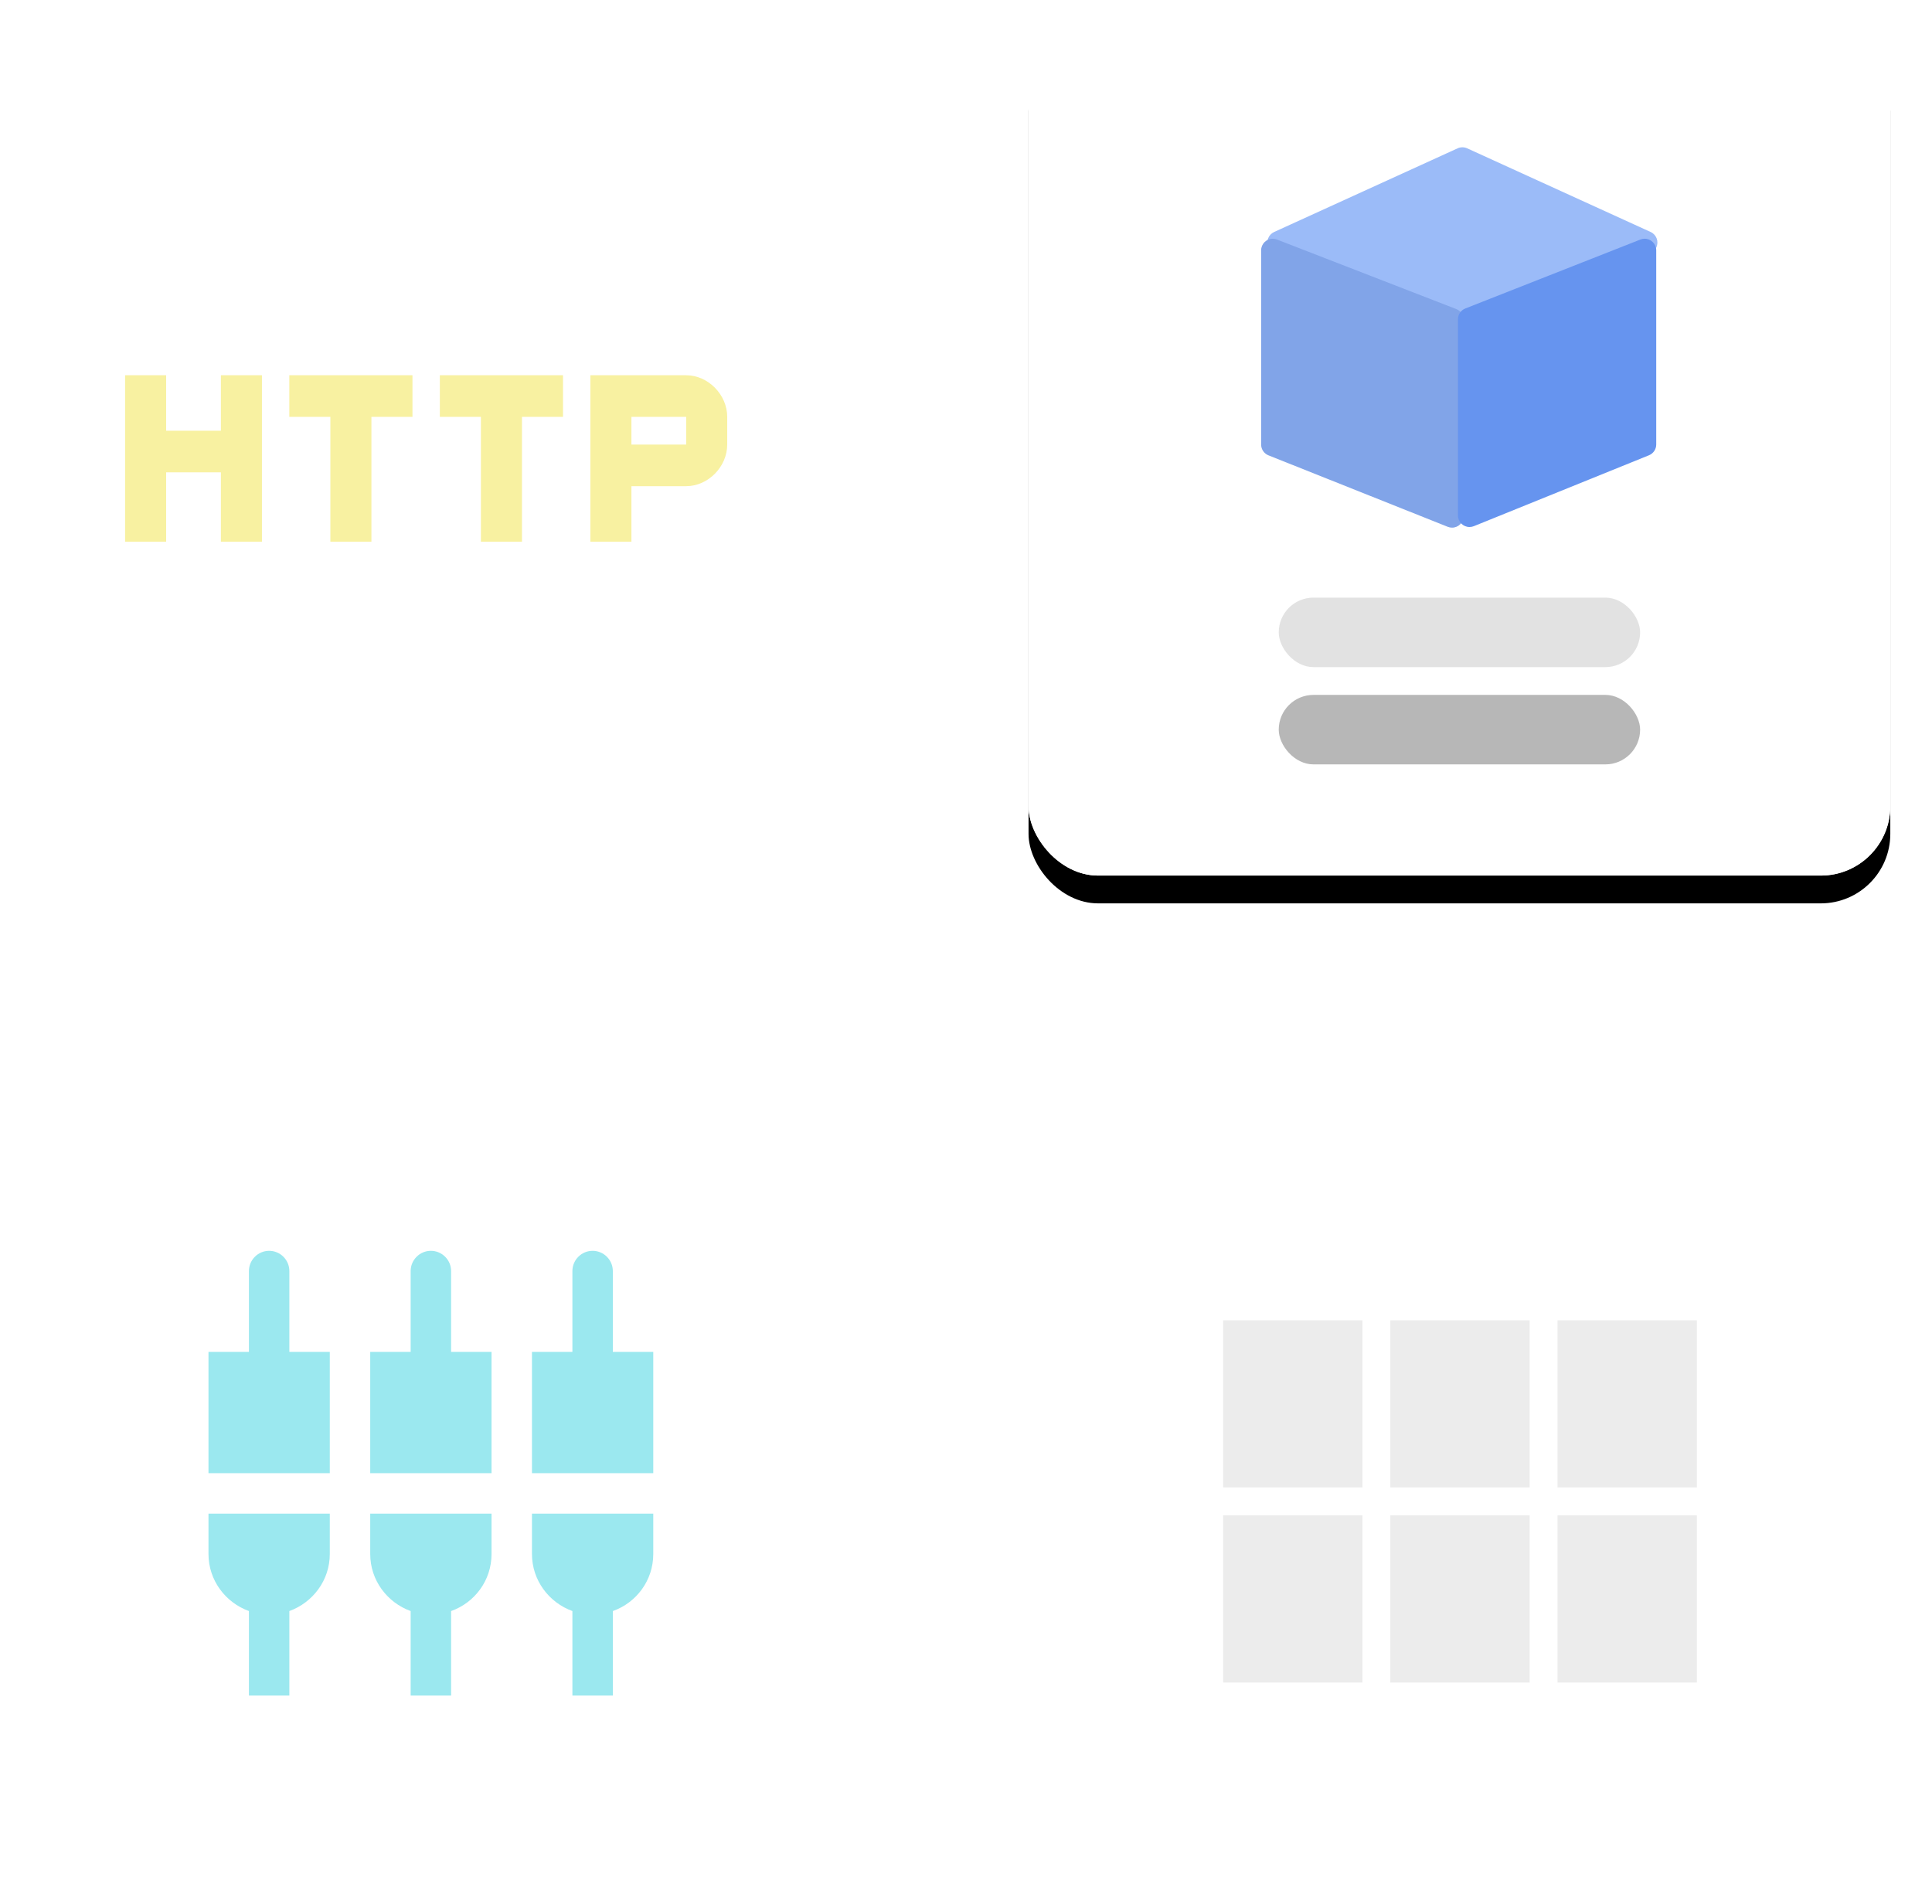 <?xml version="1.0" encoding="UTF-8"?>
<svg width="139px" height="137px" viewBox="0 0 139 137" version="1.1" xmlns="http://www.w3.org/2000/svg" xmlns:xlink="http://www.w3.org/1999/xlink">
    <!-- Generator: Sketch 49.3 (51167) - http://www.bohemiancoding.com/sketch -->
    <title>deployment-4</title>
    <desc>Created with Sketch.</desc>
    <defs>
        <rect id="path-1" x="0" y="0" width="62" height="62" rx="5"></rect>
        <filter x="-8.9%" y="-5.6%" width="117.7%" height="117.7%" filterUnits="objectBoundingBox" id="filter-2">
            <feOffset dx="0" dy="2" in="SourceAlpha" result="shadowOffsetOuter1"></feOffset>
            <feGaussianBlur stdDeviation="1.5" in="shadowOffsetOuter1" result="shadowBlurOuter1"></feGaussianBlur>
            <feColorMatrix values="0 0 0 0 0.079   0 0 0 0 0.082   0 0 0 0 0.102  0 0 0 0.308 0" type="matrix" in="shadowBlurOuter1"></feColorMatrix>
        </filter>
    </defs>
    <g id="Page-1" stroke="none" stroke-width="1" fill="none" fill-rule="evenodd">
        <g id="deployment-4" transform="translate(0, 1)">
            <rect id="Rectangle-4-Copy-15" fill="#FFFFFF" fill-rule="nonzero" x="0" y="0" width="62" height="62" rx="5"></rect>
            <path d="M15.892,29.991 L11.954,29.991 L11.954,26 L9,26 L9,37.974 L11.954,37.974 L11.954,32.985 L15.892,32.985 L15.892,37.974 L18.846,37.974 L18.846,26 L15.892,26 L15.892,29.991 Z M20.815,28.993 L23.769,28.993 L23.769,37.974 L26.722,37.974 L26.722,28.993 L29.676,28.993 L29.676,26 L20.815,26 L20.815,28.993 Z M31.645,28.993 L34.599,28.993 L34.599,37.974 L37.553,37.974 L37.553,28.993 L40.506,28.993 L40.506,26 L31.645,26 L31.645,28.993 Z M49.368,26 L42.475,26 L42.475,37.974 L45.429,37.974 L45.429,33.982 L49.368,33.982 C50.943,33.982 52.321,32.586 52.321,30.989 L52.321,28.993 C52.321,27.397 50.943,26 49.368,26 Z M49.368,30.989 L45.429,30.989 L45.429,28.993 L49.368,28.993 L49.368,30.989 Z" id="Shape" fill="#F8F1A1" fill-rule="nonzero"></path>
            <rect id="Rectangle-4-Copy-18" fill="#FFFFFF" fill-rule="nonzero" x="0" y="74" width="62" height="62" rx="5"></rect>
            <g id="Rectangle-4-Copy-17" transform="translate(74, 0)">
                <g id="path-1-link" fill-rule="nonzero">
                    <g id="path-1">
                        <use fill="black" fill-opacity="1" filter="url(#filter-2)" xlink:href="#path-1"></use>
                        <use fill="#FFFFFF" fill-rule="evenodd" xlink:href="#path-1"></use>
                    </g>
                </g>
                <g id="path-1-link" fill="#FFFFFF">
                    <rect id="path-1" x="0" y="0" width="62" height="62" rx="5"></rect>
                </g>
            </g>
            <g id="Group-11-Copy-3" transform="translate(90, 2)" fill-rule="nonzero">
                <path d="M10.666,9.413 L24.254,4.337 C24.685,4.176 25.165,4.395 25.326,4.826 C25.401,5.027 25.396,5.248 25.312,5.445 L19.728,18.525 C19.644,18.723 19.487,18.88 19.289,18.965 L6.209,24.548 C5.785,24.729 5.296,24.532 5.115,24.109 C5.031,23.912 5.026,23.691 5.101,23.49 L10.177,9.902 C10.261,9.676 10.44,9.498 10.666,9.413 Z" id="Rectangle-7" fill="#9BBBF8" transform="translate(15.213, 14.45) rotate(45) translate(-15.213, -14.45) "></path>
                <path d="M3.461,17.288 L17.579,17.288 C18.039,17.288 18.413,17.661 18.413,18.121 C18.413,18.227 18.392,18.331 18.353,18.43 L13.209,31.332 C13.083,31.649 12.776,31.857 12.435,31.857 L-1.542,31.857 C-2.002,31.857 -2.375,31.484 -2.375,31.023 C-2.375,30.92 -2.356,30.818 -2.319,30.722 L2.684,17.82 C2.809,17.499 3.117,17.288 3.461,17.288 Z" id="Rectangle-7-Copy" fill="#81A4E8" transform="translate(8.019, 24.572) rotate(90) translate(-8.019, -24.572) "></path>
                <path d="M17.45,17.417 L31.564,17.417 C32.024,17.417 32.397,17.79 32.397,18.25 C32.397,18.357 32.376,18.463 32.336,18.563 L27.234,31.162 C27.106,31.476 26.801,31.682 26.461,31.682 L12.488,31.682 C12.028,31.682 11.654,31.309 11.654,30.849 C11.654,30.744 11.674,30.641 11.712,30.544 L16.674,17.945 C16.8,17.626 17.107,17.417 17.45,17.417 Z" id="Rectangle-7-Copy-2" fill="#6694EF" transform="translate(22.026, 24.549) scale(-1, 1) rotate(90) translate(-22.026, -24.549) "></path>
            </g>
            <rect id="Rectangle-2-Copy-21" fill="#E2E2E2" fill-rule="nonzero" x="92" y="42" width="26" height="5" rx="2.5"></rect>
            <rect id="Rectangle-2-Copy-25" fill="#B7B7B7" fill-rule="nonzero" x="92" y="49" width="26" height="5" rx="2.5"></rect>
            <rect id="Rectangle-4-Copy-19" fill-opacity="0.6" fill="#FFFFFF" fill-rule="nonzero" x="74" y="74" width="62" height="62" rx="5"></rect>
            <path d="M88,106.029 L98.024,106.029 L98.024,94 L88,94 L88,106.029 Z M88,120.063 L98.024,120.063 L98.024,108.034 L88,108.034 L88,120.063 Z M100.029,120.063 L110.053,120.063 L110.053,108.034 L100.029,108.034 L100.029,120.063 Z M112.059,120.063 L122.083,120.063 L122.083,108.034 L112.059,108.034 L112.059,120.063 Z M100.029,106.029 L110.053,106.029 L110.053,94 L100.029,94 L100.029,106.029 Z M112.059,106.029 L122.083,106.029 L122.083,94 L112.059,94 L112.059,106.029 Z" id="Fill-33" fill="#ECECEC" fill-rule="nonzero"></path>
            <path d="M20.818,90.455 C20.818,89.655 20.164,89 19.364,89 C18.564,89 17.909,89.655 17.909,90.455 L17.909,96.273 L15,96.273 L15,105 L23.727,105 L23.727,96.273 L20.818,96.273 L20.818,90.455 Z M26.636,110.818 C26.636,112.709 27.858,114.308 29.545,114.92 L29.545,121 L32.455,121 L32.455,114.92 C34.142,114.324 35.364,112.723 35.364,110.818 L35.364,107.909 L26.636,107.909 L26.636,110.818 Z M15,110.818 C15,112.709 16.222,114.308 17.909,114.92 L17.909,121 L20.818,121 L20.818,114.92 C22.505,114.308 23.727,112.709 23.727,110.818 L23.727,107.909 L15,107.909 L15,110.818 Z M44.091,96.273 L44.091,90.455 C44.091,89.655 43.436,89 42.636,89 C41.836,89 41.182,89.655 41.182,90.455 L41.182,96.273 L38.273,96.273 L38.273,105 L47,105 L47,96.273 L44.091,96.273 Z M32.455,90.455 C32.455,89.655 31.8,89 31,89 C30.2,89 29.545,89.655 29.545,90.455 L29.545,96.273 L26.636,96.273 L26.636,105 L35.364,105 L35.364,96.273 L32.455,96.273 L32.455,90.455 Z M38.273,110.818 C38.273,112.709 39.495,114.308 41.182,114.92 L41.182,121 L44.091,121 L44.091,114.92 C45.778,114.324 47,112.723 47,110.818 L47,107.909 L38.273,107.909 L38.273,110.818 Z" id="Fill-82" fill="#9BE8EF" fill-rule="nonzero"></path>
        </g>
    </g>
</svg>
